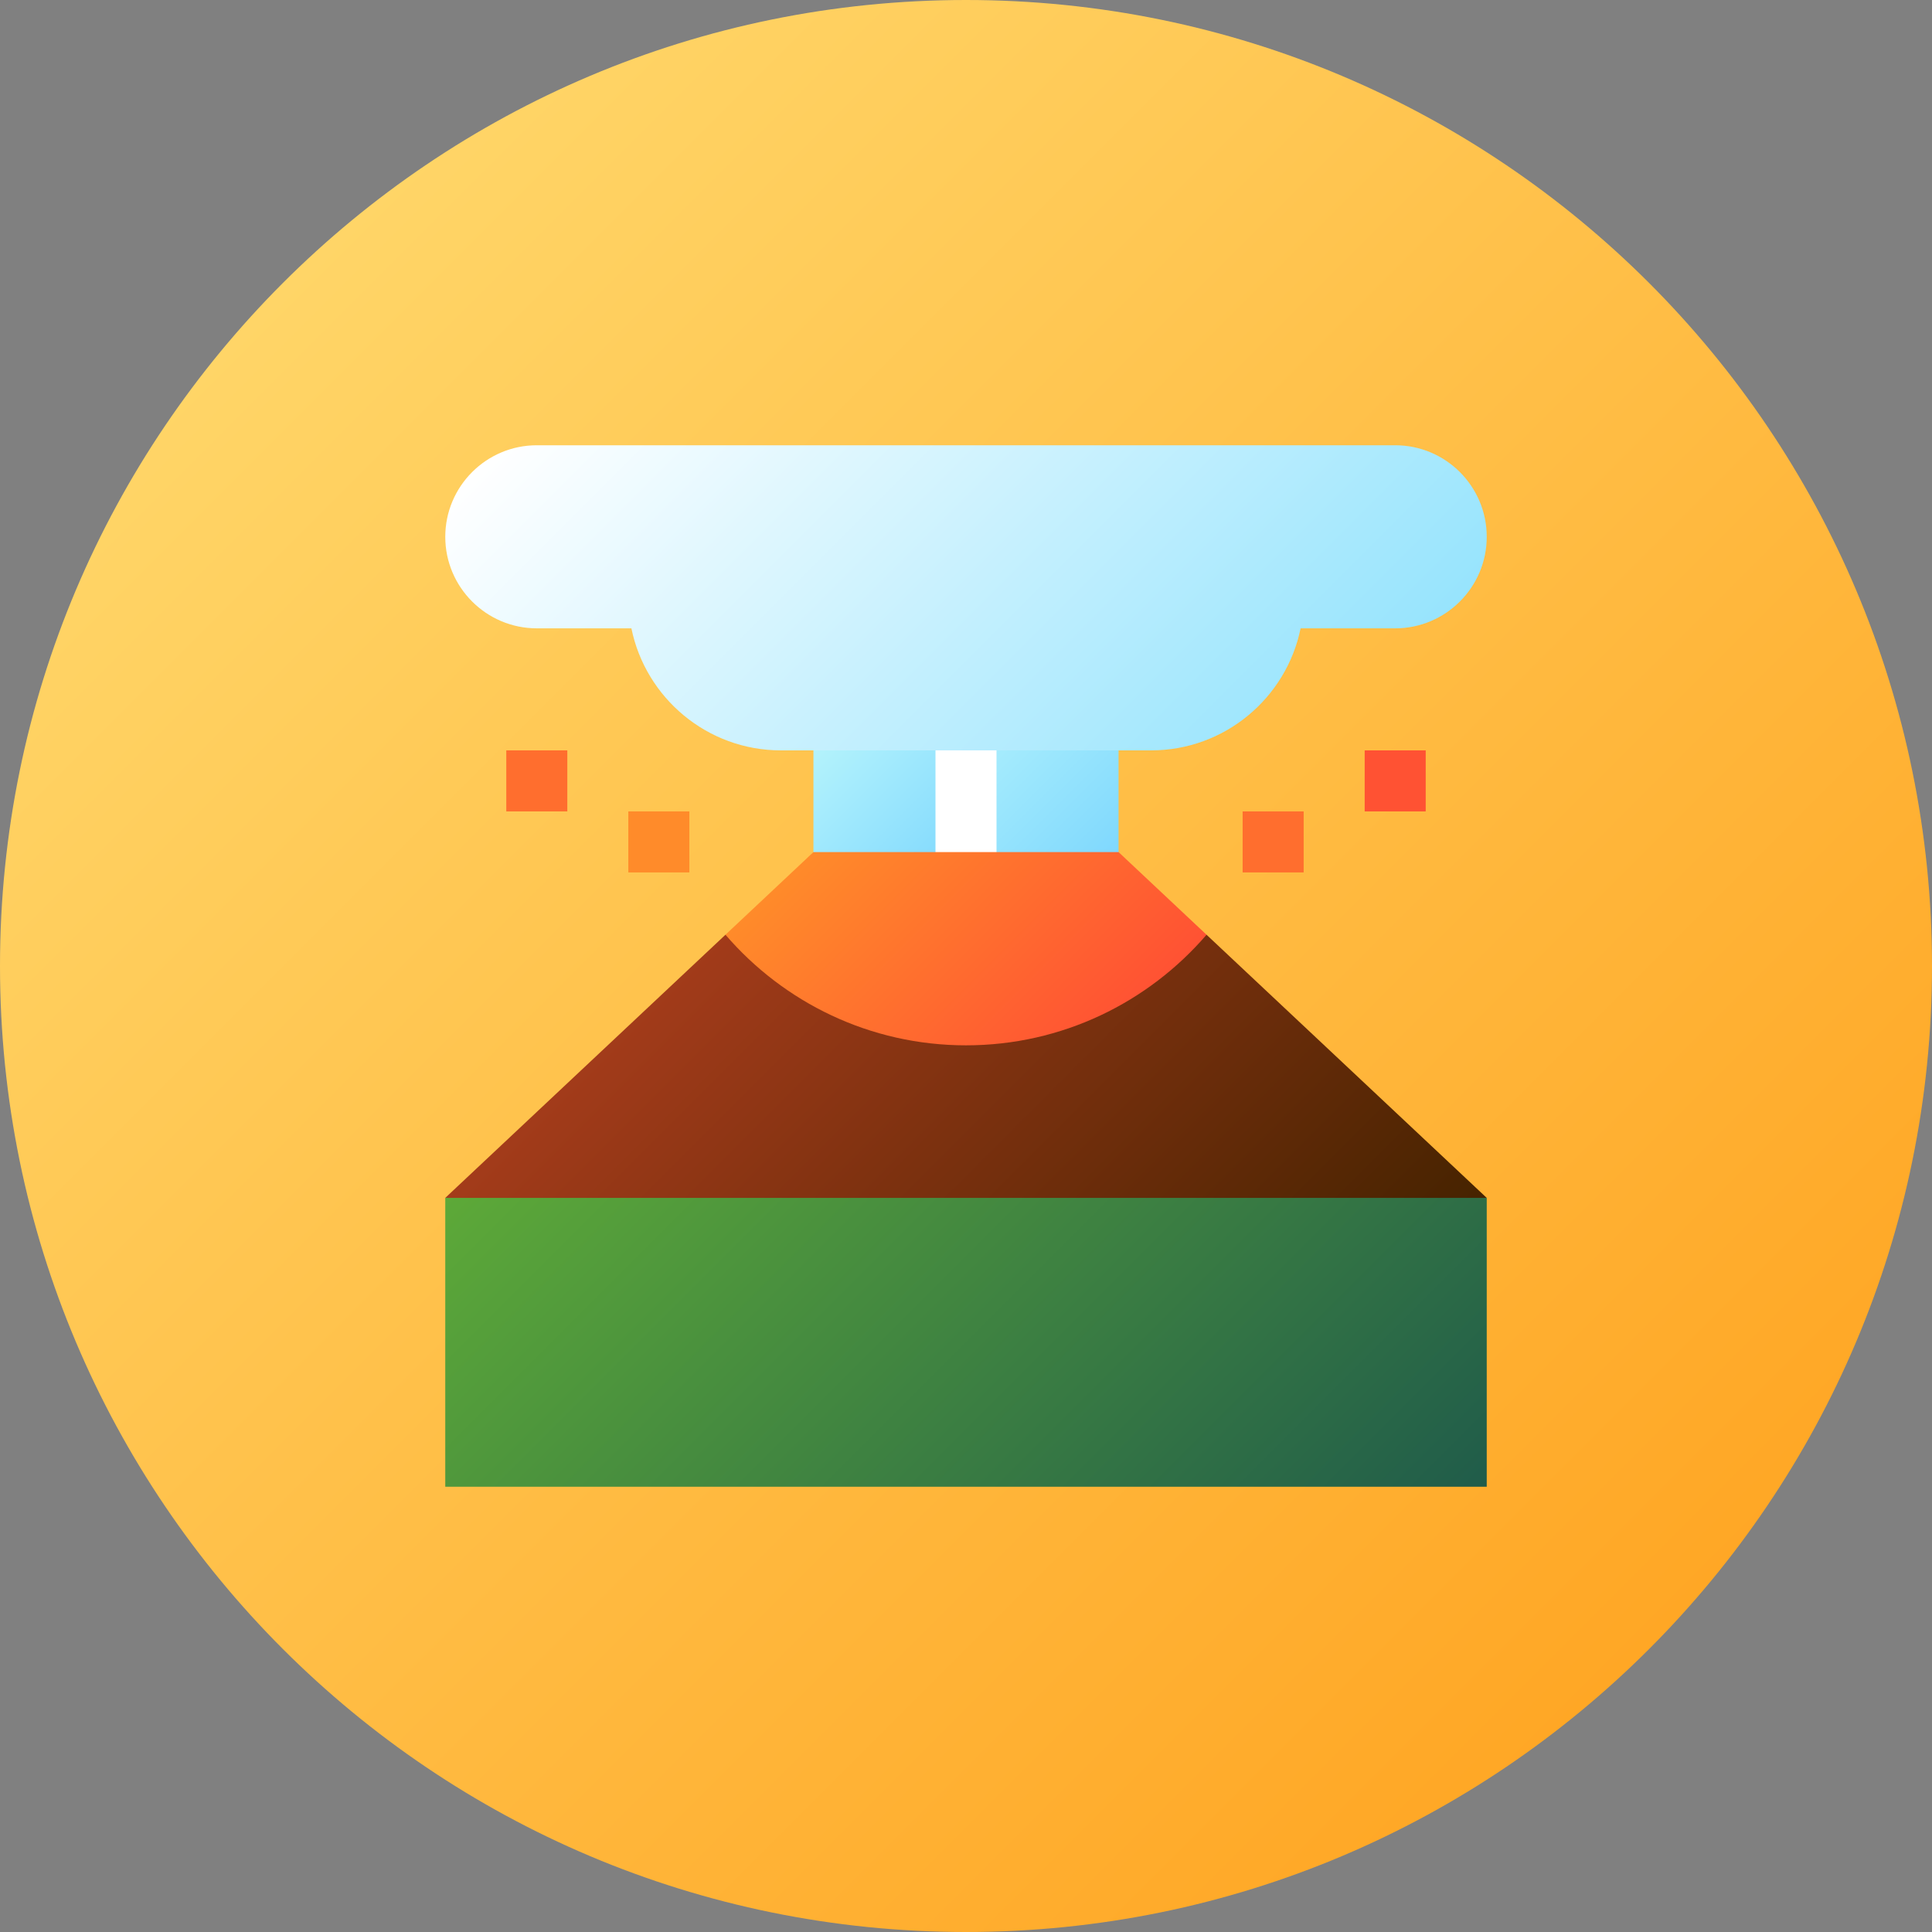 <svg height="512pt" viewBox="0 0 512 512" width="512pt" xmlns="http://www.w3.org/2000/svg" xmlns:xlink="http://www.w3.org/1999/xlink"><rect x="0" y="0" width="512" height="512" fill="#808080" stroke="none"/><linearGradient id="a" gradientUnits="userSpaceOnUse" x1="74.981" x2="437.019" y1="74.981" y2="437.019"><stop offset="0" stop-color="#ffd567"/><stop offset="1" stop-color="#ffa725"/></linearGradient><linearGradient id="b"><stop offset="0" stop-color="#bcf7fc"/><stop offset="1" stop-color="#71d1fe"/></linearGradient><linearGradient id="c" gradientUnits="userSpaceOnUse" x1="241.85" x2="299.799" xlink:href="#b" y1="186.057" y2="244.006"/><linearGradient id="d" gradientUnits="userSpaceOnUse" x1="210.853" x2="260.717" xlink:href="#b" y1="192.795" y2="242.658"/><linearGradient id="e" gradientUnits="userSpaceOnUse" x1="181.985" x2="330.015" y1="68.243" y2="216.273"><stop offset="0" stop-color="#fff"/><stop offset="1" stop-color="#97e4fd"/></linearGradient><linearGradient id="f" gradientUnits="userSpaceOnUse" x1="187" x2="325" y1="248.453" y2="386.453"><stop offset="0" stop-color="#a33b1a"/><stop offset="1" stop-color="#462300"/></linearGradient><linearGradient id="g" gradientUnits="userSpaceOnUse" x1="224.042" x2="287.958" y1="215.923" y2="279.839"><stop offset="0" stop-color="#ff8b2a"/><stop offset="1" stop-color="#ff5233"/></linearGradient><linearGradient id="h" gradientUnits="userSpaceOnUse" x1="167.863" x2="344.137" y1="267.59" y2="443.863"><stop offset="0" stop-color="#5da938"/><stop offset="1" stop-color="#205c4a"/></linearGradient><path d="m512 256c0 141.387-114.613 256-256 256s-256-114.613-256-256 114.613-256 256-256 256 114.613 256 256zm0 0" fill="url(#a)"/><path d="m245.219 182.688h51.211v64.688h-51.211zm0 0" fill="url(#c)"/><path d="m215.57 188.078h40.43v59.297h-40.43zm0 0" fill="url(#d)"/><path d="m369.742 118h-227.484c-13.375 0-24.258 10.883-24.258 24.258s10.883 24.258 24.258 24.258h25.07c3.758 18.43 20.094 32.344 39.617 32.344h98.109c19.523 0 35.859-13.914 39.617-32.344h25.07c13.375 0 24.258-10.883 24.258-24.258s-10.883-24.258-24.258-24.258zm0 0" fill="url(#e)"/><path d="m247.914 198.859h16.172v48.652h-16.172zm0 0" fill="#fff"/><path d="m319.746 247.715h-90.699l5.086 19.254-41.879-19.254-74.254 69.738 138 32.344 138-32.344zm0 0" fill="url(#f)"/><path d="m296.43 225.812h-80.859l-23.316 21.902c15.434 17.934 38.285 29.309 63.746 29.309s48.312-11.375 63.746-29.309zm0 0" fill="url(#g)"/><path d="m256 317.453h-138v76.547h276v-76.547zm0 0" fill="url(#h)"/><path d="m361.656 198.859h16.172v16.172h-16.172zm0 0" fill="#ff5233"/><path d="m134.172 198.859h16.172v16.172h-16.172zm0 0" fill="#ff6e2e"/><path d="m329.312 215.031h16.172v16.172h-16.172zm0 0" fill="#ff6e2e"/><path d="m166.516 215.031h16.172v16.172h-16.172zm0 0" fill="#ff8b2a"/></svg>